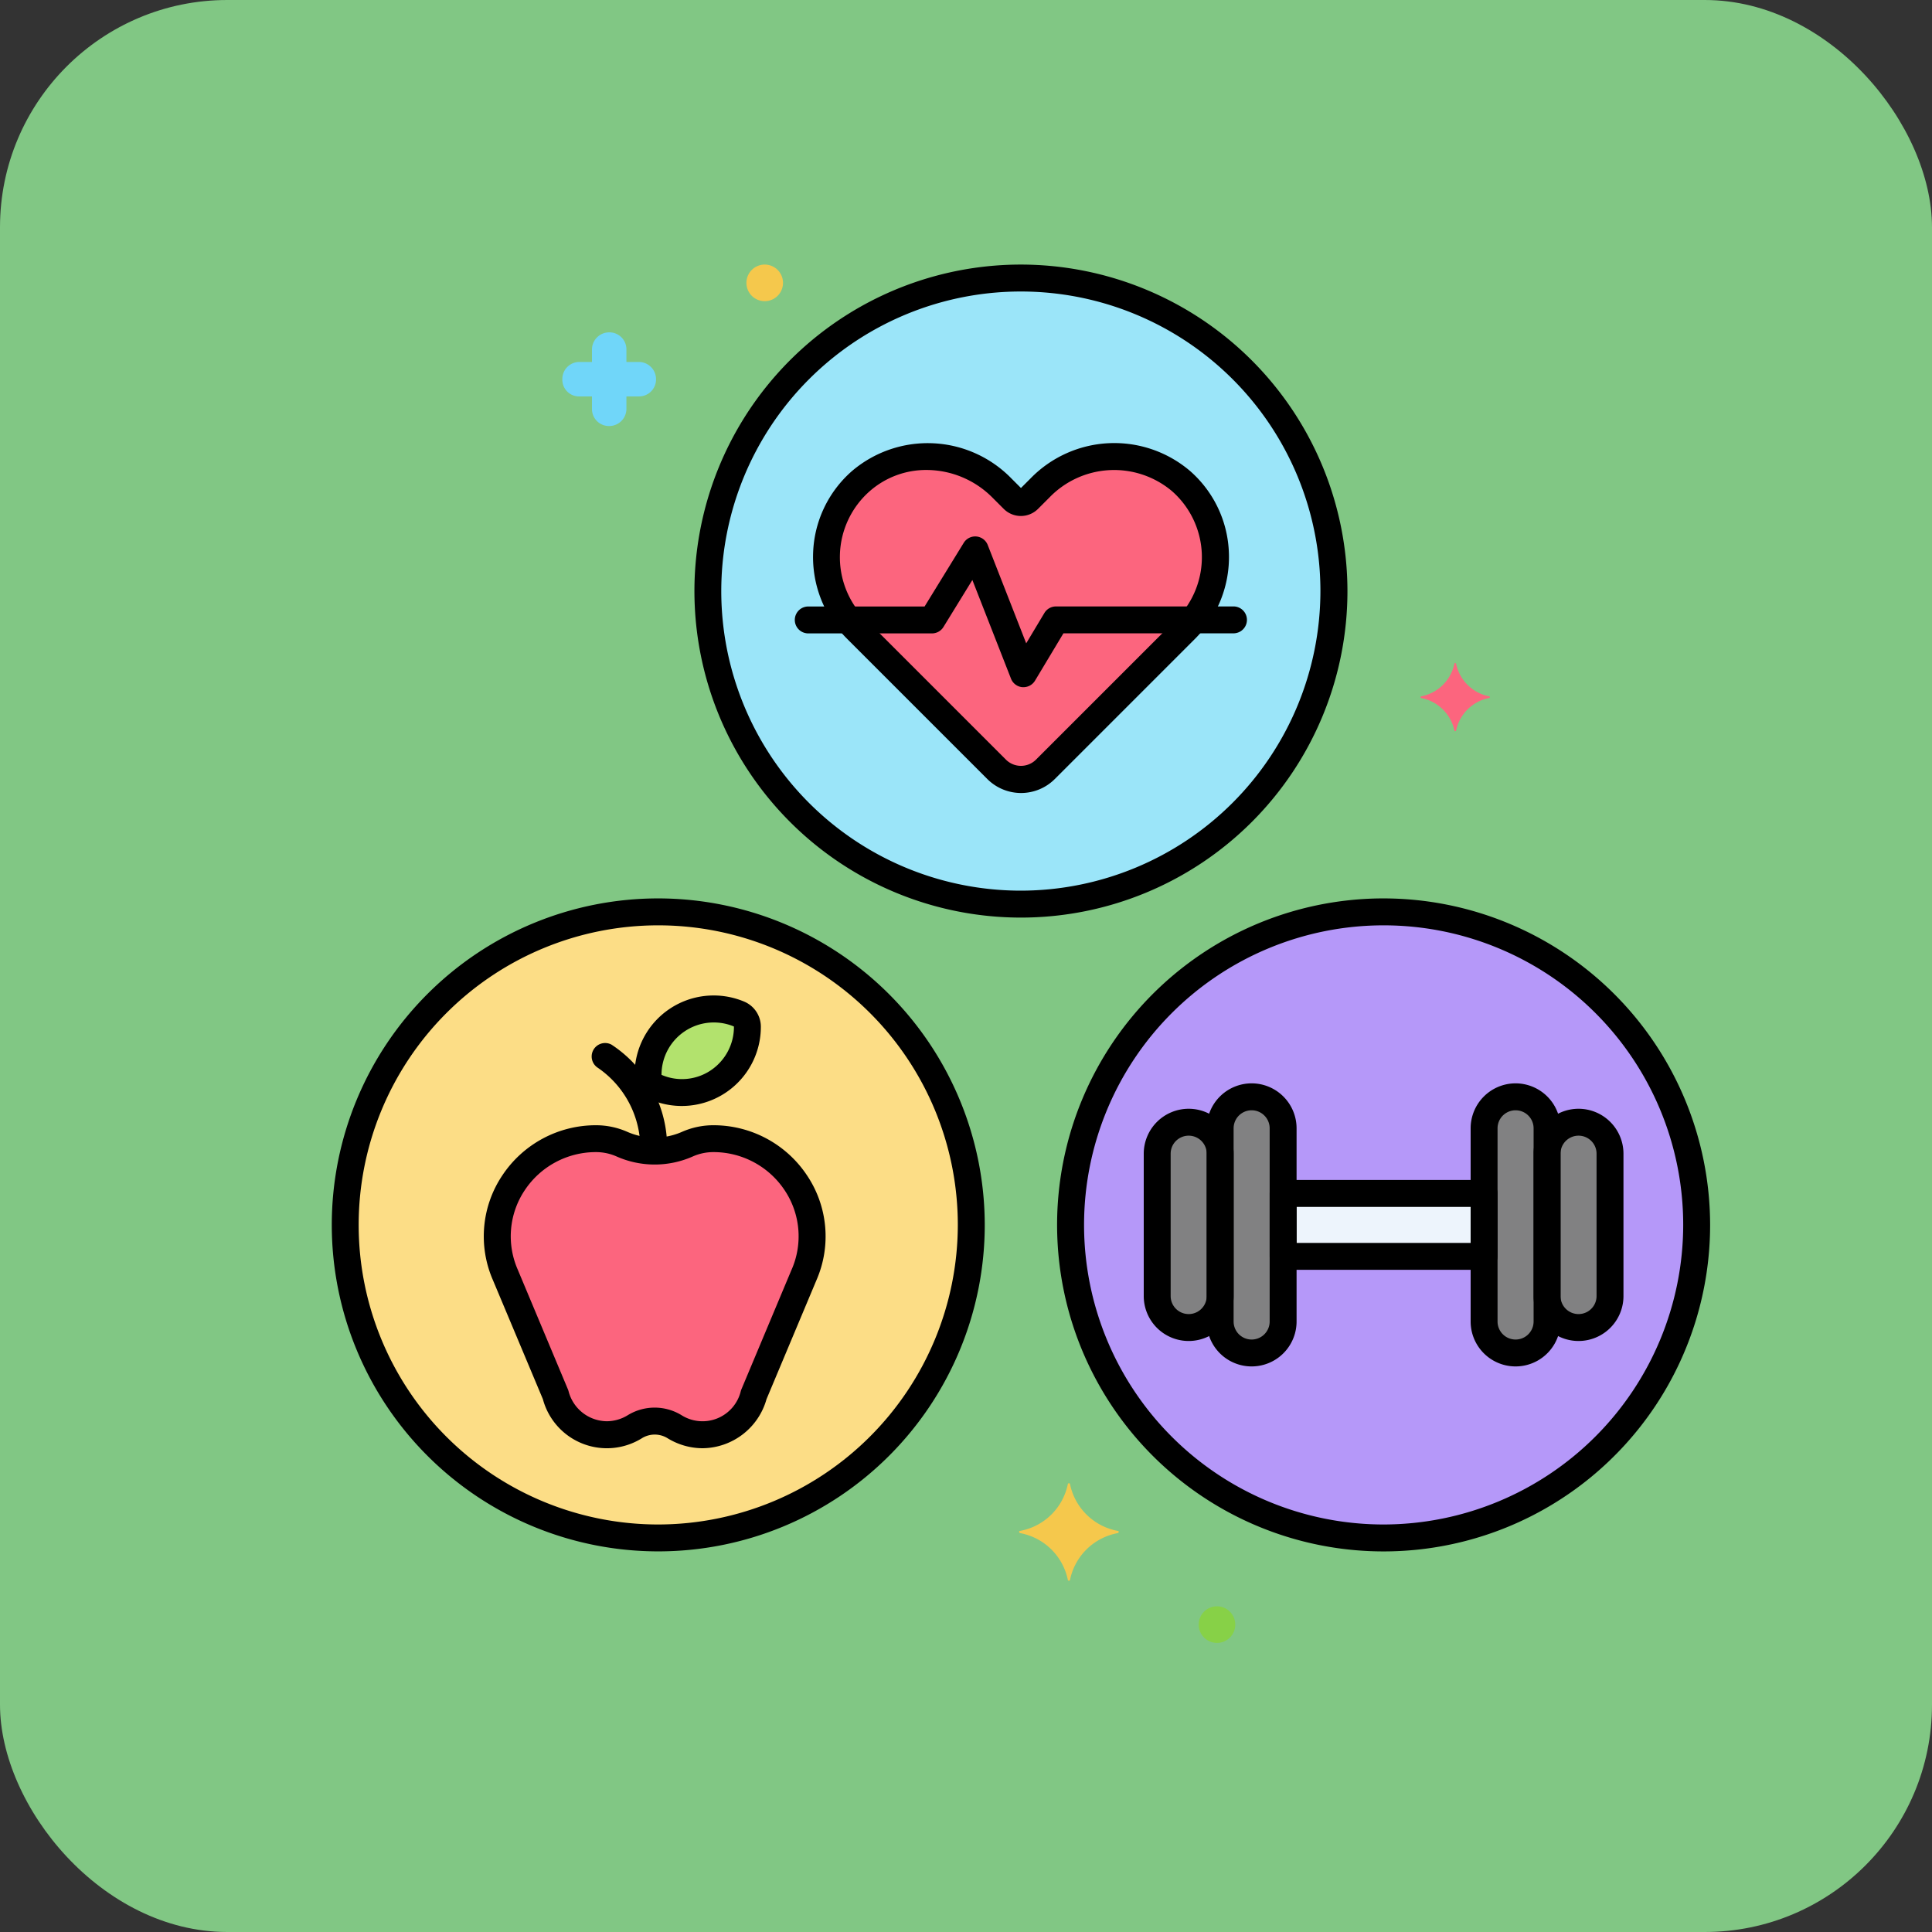 <svg xmlns="http://www.w3.org/2000/svg" width="85" height="85" viewBox="0 0 85 85">
  <rect x="0" y="0" width="85" height="85" fill="#333333" stroke="none"/>
  <g id="Grupo_1115736" data-name="Grupo 1115736" transform="translate(-180.14 -15425)">
    <rect id="Rectángulo_408751" data-name="Rectángulo 408751" width="85" height="85" rx="10" transform="translate(180.14 15425)" fill="#81c784"/>
    <g id="Layer_71" transform="translate(211.216 15436.64)">
      <g id="Grupo_1115735" data-name="Grupo 1115735" transform="translate(-21.595)">
        <g id="Grupo_1115667" data-name="Grupo 1115667" transform="translate(0 22.773)">
          <g id="Grupo_1115666" data-name="Grupo 1115666">
            <circle id="Elipse_11708" data-name="Elipse 11708" cx="13.772" cy="13.772" r="13.772" transform="translate(0 19.474) rotate(-45)" fill="#fcdd86"/>
          </g>
        </g>
        <g id="Grupo_1115669" data-name="Grupo 1115669" transform="translate(21.664 0.592)">
          <g id="Grupo_1115668" data-name="Grupo 1115668">
            <circle id="Elipse_11709" data-name="Elipse 11709" cx="13.772" cy="13.772" r="13.772" fill="#9be5f9"/>
          </g>
        </g>
        <g id="Grupo_1115671" data-name="Grupo 1115671" transform="translate(37.62 28.478)">
          <g id="Grupo_1115670" data-name="Grupo 1115670">
            <circle id="Elipse_11710" data-name="Elipse 11710" cx="13.772" cy="13.772" r="13.772" fill="#b598f9"/>
          </g>
        </g>
        <g id="Grupo_1115673" data-name="Grupo 1115673" transform="translate(26.877 8.445)">
          <g id="Grupo_1115672" data-name="Grupo 1115672">
            <path id="Trazado_885944" data-name="Trazado 885944" d="M107.463,36.722a4.559,4.559,0,0,0-6.2.311l-.5.5a.476.476,0,0,1-.673,0l-.5-.5a4.56,4.56,0,0,0-6.2-.311,4.459,4.459,0,0,0-.217,6.508l6.188,6.189a1.507,1.507,0,0,0,2.131,0l6.188-6.189A4.459,4.459,0,0,0,107.463,36.722Z" transform="translate(-91.867 -35.652)" fill="#fc657e"/>
          </g>
        </g>
        <g id="Grupo_1115675" data-name="Grupo 1115675" transform="translate(12.398 38.458)">
          <g id="Grupo_1115674" data-name="Grupo 1115674" transform="translate(0)">
            <path id="Trazado_885945" data-name="Trazado 885945" d="M40.253,162.351a2.832,2.832,0,0,0-1.152.243,3.564,3.564,0,0,1-2.871,0,2.831,2.831,0,0,0-1.152-.243,4.3,4.3,0,0,0-3.985,5.987l2.211,5.274a2.324,2.324,0,0,0,3.49,1.408,1.666,1.666,0,0,1,1.742,0,2.324,2.324,0,0,0,3.49-1.408l2.211-5.274A4.3,4.3,0,0,0,40.253,162.351Z" transform="translate(-30.742 -162.351)" fill="#fc657e"/>
          </g>
        </g>
        <g id="Grupo_1115677" data-name="Grupo 1115677" transform="translate(19.03 32.75)">
          <g id="Grupo_1115676" data-name="Grupo 1115676" transform="translate(0)">
            <path id="Trazado_885946" data-name="Trazado 885946" d="M62.736,138.475a2.887,2.887,0,0,0-4,2.68.611.611,0,0,0,.375.559,2.887,2.887,0,0,0,4-2.68A.612.612,0,0,0,62.736,138.475Z" transform="translate(-58.741 -138.254)" fill="#b2e26d"/>
          </g>
        </g>
        <g id="Grupo_1115679" data-name="Grupo 1115679" transform="translate(44.201 36.615)">
          <g id="Grupo_1115678" data-name="Grupo 1115678">
            <path id="Trazado_885947" data-name="Trazado 885947" d="M166.387,154.571A1.385,1.385,0,0,0,165,155.956v8.5a1.385,1.385,0,1,0,2.77,0v-8.5A1.385,1.385,0,0,0,166.387,154.571Z" transform="translate(-165.002 -154.571)" fill="#818182"/>
          </g>
        </g>
        <g id="Grupo_1115681" data-name="Grupo 1115681" transform="translate(41.431 37.734)">
          <g id="Grupo_1115680" data-name="Grupo 1115680" transform="translate(0)">
            <path id="Trazado_885948" data-name="Trazado 885948" d="M154.693,159.293a1.385,1.385,0,0,0-1.385,1.385v6.263a1.385,1.385,0,0,0,2.77,0v-6.263A1.385,1.385,0,0,0,154.693,159.293Z" transform="translate(-153.308 -159.293)" fill="#818182"/>
          </g>
        </g>
        <g id="Grupo_1115683" data-name="Grupo 1115683" transform="translate(55.814 36.615)">
          <g id="Grupo_1115682" data-name="Grupo 1115682">
            <path id="Trazado_885949" data-name="Trazado 885949" d="M215.409,154.571a1.385,1.385,0,0,0-1.385,1.385v8.5a1.385,1.385,0,1,0,2.77,0v-8.5A1.385,1.385,0,0,0,215.409,154.571Z" transform="translate(-214.024 -154.571)" fill="#818182"/>
          </g>
        </g>
        <g id="Grupo_1115685" data-name="Grupo 1115685" transform="translate(58.584 37.734)">
          <g id="Grupo_1115684" data-name="Grupo 1115684">
            <path id="Trazado_885950" data-name="Trazado 885950" d="M227.1,159.293a1.385,1.385,0,0,0-1.385,1.385v6.263a1.385,1.385,0,1,0,2.77,0v-6.263A1.385,1.385,0,0,0,227.1,159.293Z" transform="translate(-225.717 -159.293)" fill="#818182"/>
          </g>
        </g>
        <g id="Grupo_1115687" data-name="Grupo 1115687" transform="translate(46.971 40.865)">
          <g id="Grupo_1115686" data-name="Grupo 1115686">
            <path id="Trazado_885951" data-name="Trazado 885951" d="M176.7,172.513h8.842v2.77H176.7Z" transform="translate(-176.696 -172.513)" fill="#edf4fc"/>
          </g>
        </g>
        <g id="Grupo_1115689" data-name="Grupo 1115689" transform="translate(53.022 17.535)">
          <g id="Grupo_1115688" data-name="Grupo 1115688">
            <path id="Trazado_885952" data-name="Trazado 885952" d="M205.264,75.488a1.847,1.847,0,0,1-1.469-1.445c0-.024-.071-.024-.071,0a1.847,1.847,0,0,1-1.469,1.445c-.024,0-.024.047,0,.071A1.847,1.847,0,0,1,203.724,77c0,.024.071.024.071,0a1.847,1.847,0,0,1,1.469-1.445C205.288,75.535,205.288,75.488,205.264,75.488Z" transform="translate(-202.238 -74.025)" fill="#fc657e"/>
          </g>
        </g>
        <g id="Grupo_1115691" data-name="Grupo 1115691" transform="translate(15.256 2.985)">
          <g id="Grupo_1115690" data-name="Grupo 1115690">
            <path id="Trazado_885953" data-name="Trazado 885953" d="M46.2,13.9h-.569v-.545a.748.748,0,0,0-.758-.758.759.759,0,0,0-.758.734V13.9h-.545a.748.748,0,0,0-.758.758.734.734,0,0,0,.758.758h.545v.545a.748.748,0,0,0,.758.758.759.759,0,0,0,.758-.734v-.569h.545a.748.748,0,0,0,.758-.758A.759.759,0,0,0,46.2,13.9Z" transform="translate(-42.808 -12.6)" fill="#70d6f9"/>
          </g>
        </g>
        <g id="Grupo_1115693" data-name="Grupo 1115693" transform="translate(43.256 59.031)">
          <g id="Grupo_1115692" data-name="Grupo 1115692">
            <circle id="Elipse_11711" data-name="Elipse 11711" cx="0.805" cy="0.805" r="0.805" fill="#87d147"/>
          </g>
        </g>
        <g id="Grupo_1115695" data-name="Grupo 1115695" transform="translate(23.358)">
          <g id="Grupo_1115694" data-name="Grupo 1115694">
            <path id="Trazado_885954" data-name="Trazado 885954" d="M77.818,0a.805.805,0,1,0,.805.805A.805.805,0,0,0,77.818,0Z" transform="translate(-77.013 0)" fill="#f5c84c"/>
          </g>
        </g>
        <g id="Grupo_1115697" data-name="Grupo 1115697" transform="translate(35.356 53.618)">
          <g id="Grupo_1115696" data-name="Grupo 1115696">
            <path id="Trazado_885955" data-name="Trazado 885955" d="M132.01,228.446a2.629,2.629,0,0,1-2.108-2.061c0-.047-.095-.047-.095,0a2.629,2.629,0,0,1-2.108,2.061c-.047,0-.047.071,0,.095a2.629,2.629,0,0,1,2.108,2.061c0,.047.095.047.095,0a2.629,2.629,0,0,1,2.108-2.061C132.057,228.517,132.057,228.446,132.01,228.446Z" transform="translate(-127.663 -226.35)" fill="#f5c84c"/>
          </g>
        </g>
        <g id="Grupo_1115700" data-name="Grupo 1115700" transform="translate(5.115 27.886)">
          <g id="Grupo_1115699" data-name="Grupo 1115699">
            <g id="Grupo_1115698" data-name="Grupo 1115698">
              <path id="Trazado_885956" data-name="Trazado 885956" d="M14.364,117.72a14.364,14.364,0,1,0,14.365,14.364A14.381,14.381,0,0,0,14.364,117.72Zm0,27.545a13.18,13.18,0,1,1,13.18-13.18A13.2,13.2,0,0,1,14.364,145.265Z" transform="translate(0 -117.72)"/>
            </g>
          </g>
        </g>
        <g id="Grupo_1115703" data-name="Grupo 1115703" transform="translate(21.072)">
          <g id="Grupo_1115702" data-name="Grupo 1115702">
            <g id="Grupo_1115701" data-name="Grupo 1115701">
              <path id="Trazado_885957" data-name="Trazado 885957" d="M81.724,0A14.365,14.365,0,1,0,96.089,14.365,14.381,14.381,0,0,0,81.724,0Zm0,27.545A13.18,13.18,0,1,1,94.9,14.365,13.195,13.195,0,0,1,81.724,27.545Z" transform="translate(-67.36)"/>
            </g>
          </g>
        </g>
        <g id="Grupo_1115705" data-name="Grupo 1115705" transform="translate(25.487 11.961)">
          <g id="Grupo_1115704" data-name="Grupo 1115704">
            <path id="Trazado_885958" data-name="Trazado 885958" d="M105.306,53.575H97.489a.592.592,0,0,0-.508.288l-.8,1.335-1.693-4.326a.592.592,0,0,0-1.056-.095l-1.722,2.8H86.592a.592.592,0,1,0,0,1.184H92.04a.592.592,0,0,0,.5-.282l1.272-2.068,1.7,4.342a.592.592,0,0,0,.5.374l.049,0a.592.592,0,0,0,.508-.288l1.249-2.081h7.482a.592.592,0,0,0,0-1.184Z" transform="translate(-86 -50.495)"/>
          </g>
        </g>
        <g id="Grupo_1115707" data-name="Grupo 1115707" transform="translate(16.518 34.23)">
          <g id="Grupo_1115706" data-name="Grupo 1115706">
            <path id="Trazado_885959" data-name="Trazado 885959" d="M49.043,144.594a.592.592,0,0,0-.629,1,4.29,4.29,0,0,1,1.888,3.287.592.592,0,0,0,1.184,0A5.417,5.417,0,0,0,49.043,144.594Z" transform="translate(-48.138 -144.504)"/>
          </g>
        </g>
        <g id="Grupo_1115710" data-name="Grupo 1115710" transform="translate(37.028 27.886)">
          <g id="Grupo_1115709" data-name="Grupo 1115709">
            <g id="Grupo_1115708" data-name="Grupo 1115708">
              <path id="Trazado_885960" data-name="Trazado 885960" d="M149.084,117.72a14.365,14.365,0,1,0,14.364,14.364,14.381,14.381,0,0,0-14.364-14.364Zm0,27.545a13.18,13.18,0,1,1,13.18-13.18A13.2,13.2,0,0,1,149.084,145.265Z" transform="translate(-134.719 -117.72)"/>
            </g>
          </g>
        </g>
        <g id="Grupo_1115713" data-name="Grupo 1115713" transform="translate(26.285 7.85)">
          <g id="Grupo_1115712" data-name="Grupo 1115712">
            <g id="Grupo_1115711" data-name="Grupo 1115711">
              <path id="Trazado_885961" data-name="Trazado 885961" d="M107.667,37.995a5.011,5.011,0,0,0-1.721-3.636,5.141,5.141,0,0,0-7.006.337l-.422.422L98.1,34.7a5.14,5.14,0,0,0-7.006-.337,5.01,5.01,0,0,0-1.721,3.636,5.071,5.071,0,0,0,1.477,3.735l6.188,6.188a2.1,2.1,0,0,0,2.969,0l6.188-6.188A5.072,5.072,0,0,0,107.667,37.995Zm-2.314,2.9-6.188,6.188a.937.937,0,0,1-1.294,0l-6.188-6.188a3.867,3.867,0,0,1,.189-5.644,3.756,3.756,0,0,1,2.493-.926,4.1,4.1,0,0,1,2.894,1.211l.5.5a1.068,1.068,0,0,0,1.511,0l.5-.5a3.954,3.954,0,0,1,5.387-.285,3.867,3.867,0,0,1,.189,5.644Z" transform="translate(-89.366 -33.138)"/>
            </g>
          </g>
        </g>
        <g id="Grupo_1115716" data-name="Grupo 1115716" transform="translate(11.805 37.866)">
          <g id="Grupo_1115715" data-name="Grupo 1115715" transform="translate(0)">
            <g id="Grupo_1115714" data-name="Grupo 1115714">
              <path id="Trazado_885962" data-name="Trazado 885962" d="M42.461,162.062a4.936,4.936,0,0,0-4.118-2.21,3.412,3.412,0,0,0-1.392.294,2.987,2.987,0,0,1-2.39,0,3.412,3.412,0,0,0-1.392-.294,4.936,4.936,0,0,0-4.118,2.21,4.814,4.814,0,0,0-.413,4.6l2.2,5.242a2.915,2.915,0,0,0,4.361,1.715,1.071,1.071,0,0,1,1.119,0,2.967,2.967,0,0,0,1.51.443h.048a2.953,2.953,0,0,0,2.8-2.158l2.2-5.242A4.814,4.814,0,0,0,42.461,162.062Zm-.68,4.14-2.211,5.274a.6.6,0,0,0-.024.069,1.732,1.732,0,0,1-2.608,1.064,2.264,2.264,0,0,0-2.366,0,1.781,1.781,0,0,1-.907.266,1.758,1.758,0,0,1-1.7-1.33.6.6,0,0,0-.024-.069L29.73,166.2a3.648,3.648,0,0,1,.307-3.485,3.755,3.755,0,0,1,3.132-1.681,2.225,2.225,0,0,1,.912.192,4.137,4.137,0,0,0,3.351,0,2.229,2.229,0,0,1,.912-.192,3.754,3.754,0,0,1,3.132,1.681,3.647,3.647,0,0,1,.307,3.485Z" transform="translate(-28.239 -159.852)"/>
            </g>
          </g>
        </g>
        <g id="Grupo_1115719" data-name="Grupo 1115719" transform="translate(18.438 32.157)">
          <g id="Grupo_1115718" data-name="Grupo 1115718">
            <g id="Grupo_1115717" data-name="Grupo 1115717">
              <path id="Trazado_885963" data-name="Trazado 885963" d="M61.054,136.019a3.479,3.479,0,0,0-4.814,3.229,1.2,1.2,0,0,0,.741,1.1,3.479,3.479,0,0,0,4.814-3.229h0a1.2,1.2,0,0,0-.741-1.1Zm-1.459,3.026a2.27,2.27,0,0,1-2.17.2,2.3,2.3,0,0,1,3.177-2.131.021.021,0,0,1,.009.014A2.3,2.3,0,0,1,59.594,139.045Z" transform="translate(-56.24 -135.753)"/>
            </g>
          </g>
        </g>
        <g id="Grupo_1115722" data-name="Grupo 1115722" transform="translate(43.609 36.023)">
          <g id="Grupo_1115721" data-name="Grupo 1115721">
            <g id="Grupo_1115720" data-name="Grupo 1115720">
              <path id="Trazado_885964" data-name="Trazado 885964" d="M164.479,152.07a1.979,1.979,0,0,0-1.977,1.977v8.5a1.977,1.977,0,1,0,3.954,0v-8.5A1.979,1.979,0,0,0,164.479,152.07Zm.793,10.478a.793.793,0,0,1-1.586,0v-8.5a.793.793,0,1,1,1.586,0Z" transform="translate(-162.502 -152.07)"/>
            </g>
          </g>
        </g>
        <g id="Grupo_1115725" data-name="Grupo 1115725" transform="translate(40.839 37.141)">
          <g id="Grupo_1115724" data-name="Grupo 1115724" transform="translate(0)">
            <g id="Grupo_1115723" data-name="Grupo 1115723">
              <path id="Trazado_885965" data-name="Trazado 885965" d="M152.785,156.793a1.979,1.979,0,0,0-1.977,1.977v6.263a1.977,1.977,0,0,0,3.954,0V158.77A1.979,1.979,0,0,0,152.785,156.793Zm.793,8.24a.793.793,0,0,1-1.586,0V158.77a.793.793,0,0,1,1.586,0Z" transform="translate(-150.808 -156.793)"/>
            </g>
          </g>
        </g>
        <g id="Grupo_1115728" data-name="Grupo 1115728" transform="translate(55.222 36.023)">
          <g id="Grupo_1115727" data-name="Grupo 1115727">
            <g id="Grupo_1115726" data-name="Grupo 1115726">
              <path id="Trazado_885966" data-name="Trazado 885966" d="M213.5,152.07a1.979,1.979,0,0,0-1.977,1.977v8.5a1.977,1.977,0,1,0,3.954,0v-8.5A1.98,1.98,0,0,0,213.5,152.07Zm.793,10.478a.793.793,0,1,1-1.586,0v-8.5a.793.793,0,1,1,1.586,0Z" transform="translate(-211.524 -152.07)"/>
            </g>
          </g>
        </g>
        <g id="Grupo_1115731" data-name="Grupo 1115731" transform="translate(57.991 37.141)">
          <g id="Grupo_1115730" data-name="Grupo 1115730">
            <g id="Grupo_1115729" data-name="Grupo 1115729">
              <path id="Trazado_885967" data-name="Trazado 885967" d="M225.194,156.793a1.979,1.979,0,0,0-1.977,1.977v6.263a1.977,1.977,0,0,0,3.954,0V158.77A1.979,1.979,0,0,0,225.194,156.793Zm.793,8.24a.793.793,0,0,1-1.586,0V158.77a.793.793,0,0,1,1.586,0Z" transform="translate(-223.217 -156.793)"/>
            </g>
          </g>
        </g>
        <g id="Grupo_1115734" data-name="Grupo 1115734" transform="translate(46.379 40.273)">
          <g id="Grupo_1115733" data-name="Grupo 1115733">
            <g id="Grupo_1115732" data-name="Grupo 1115732">
              <path id="Trazado_885968" data-name="Trazado 885968" d="M183.63,170.013h-8.842a.592.592,0,0,0-.592.592v2.77a.592.592,0,0,0,.592.592h8.842a.592.592,0,0,0,.592-.592v-2.77A.592.592,0,0,0,183.63,170.013Zm-.592,2.77H175.38V171.2h7.658Z" transform="translate(-174.196 -170.013)"/>
            </g>
          </g>
        </g>
      </g>
    </g>
  </g>
</svg>
